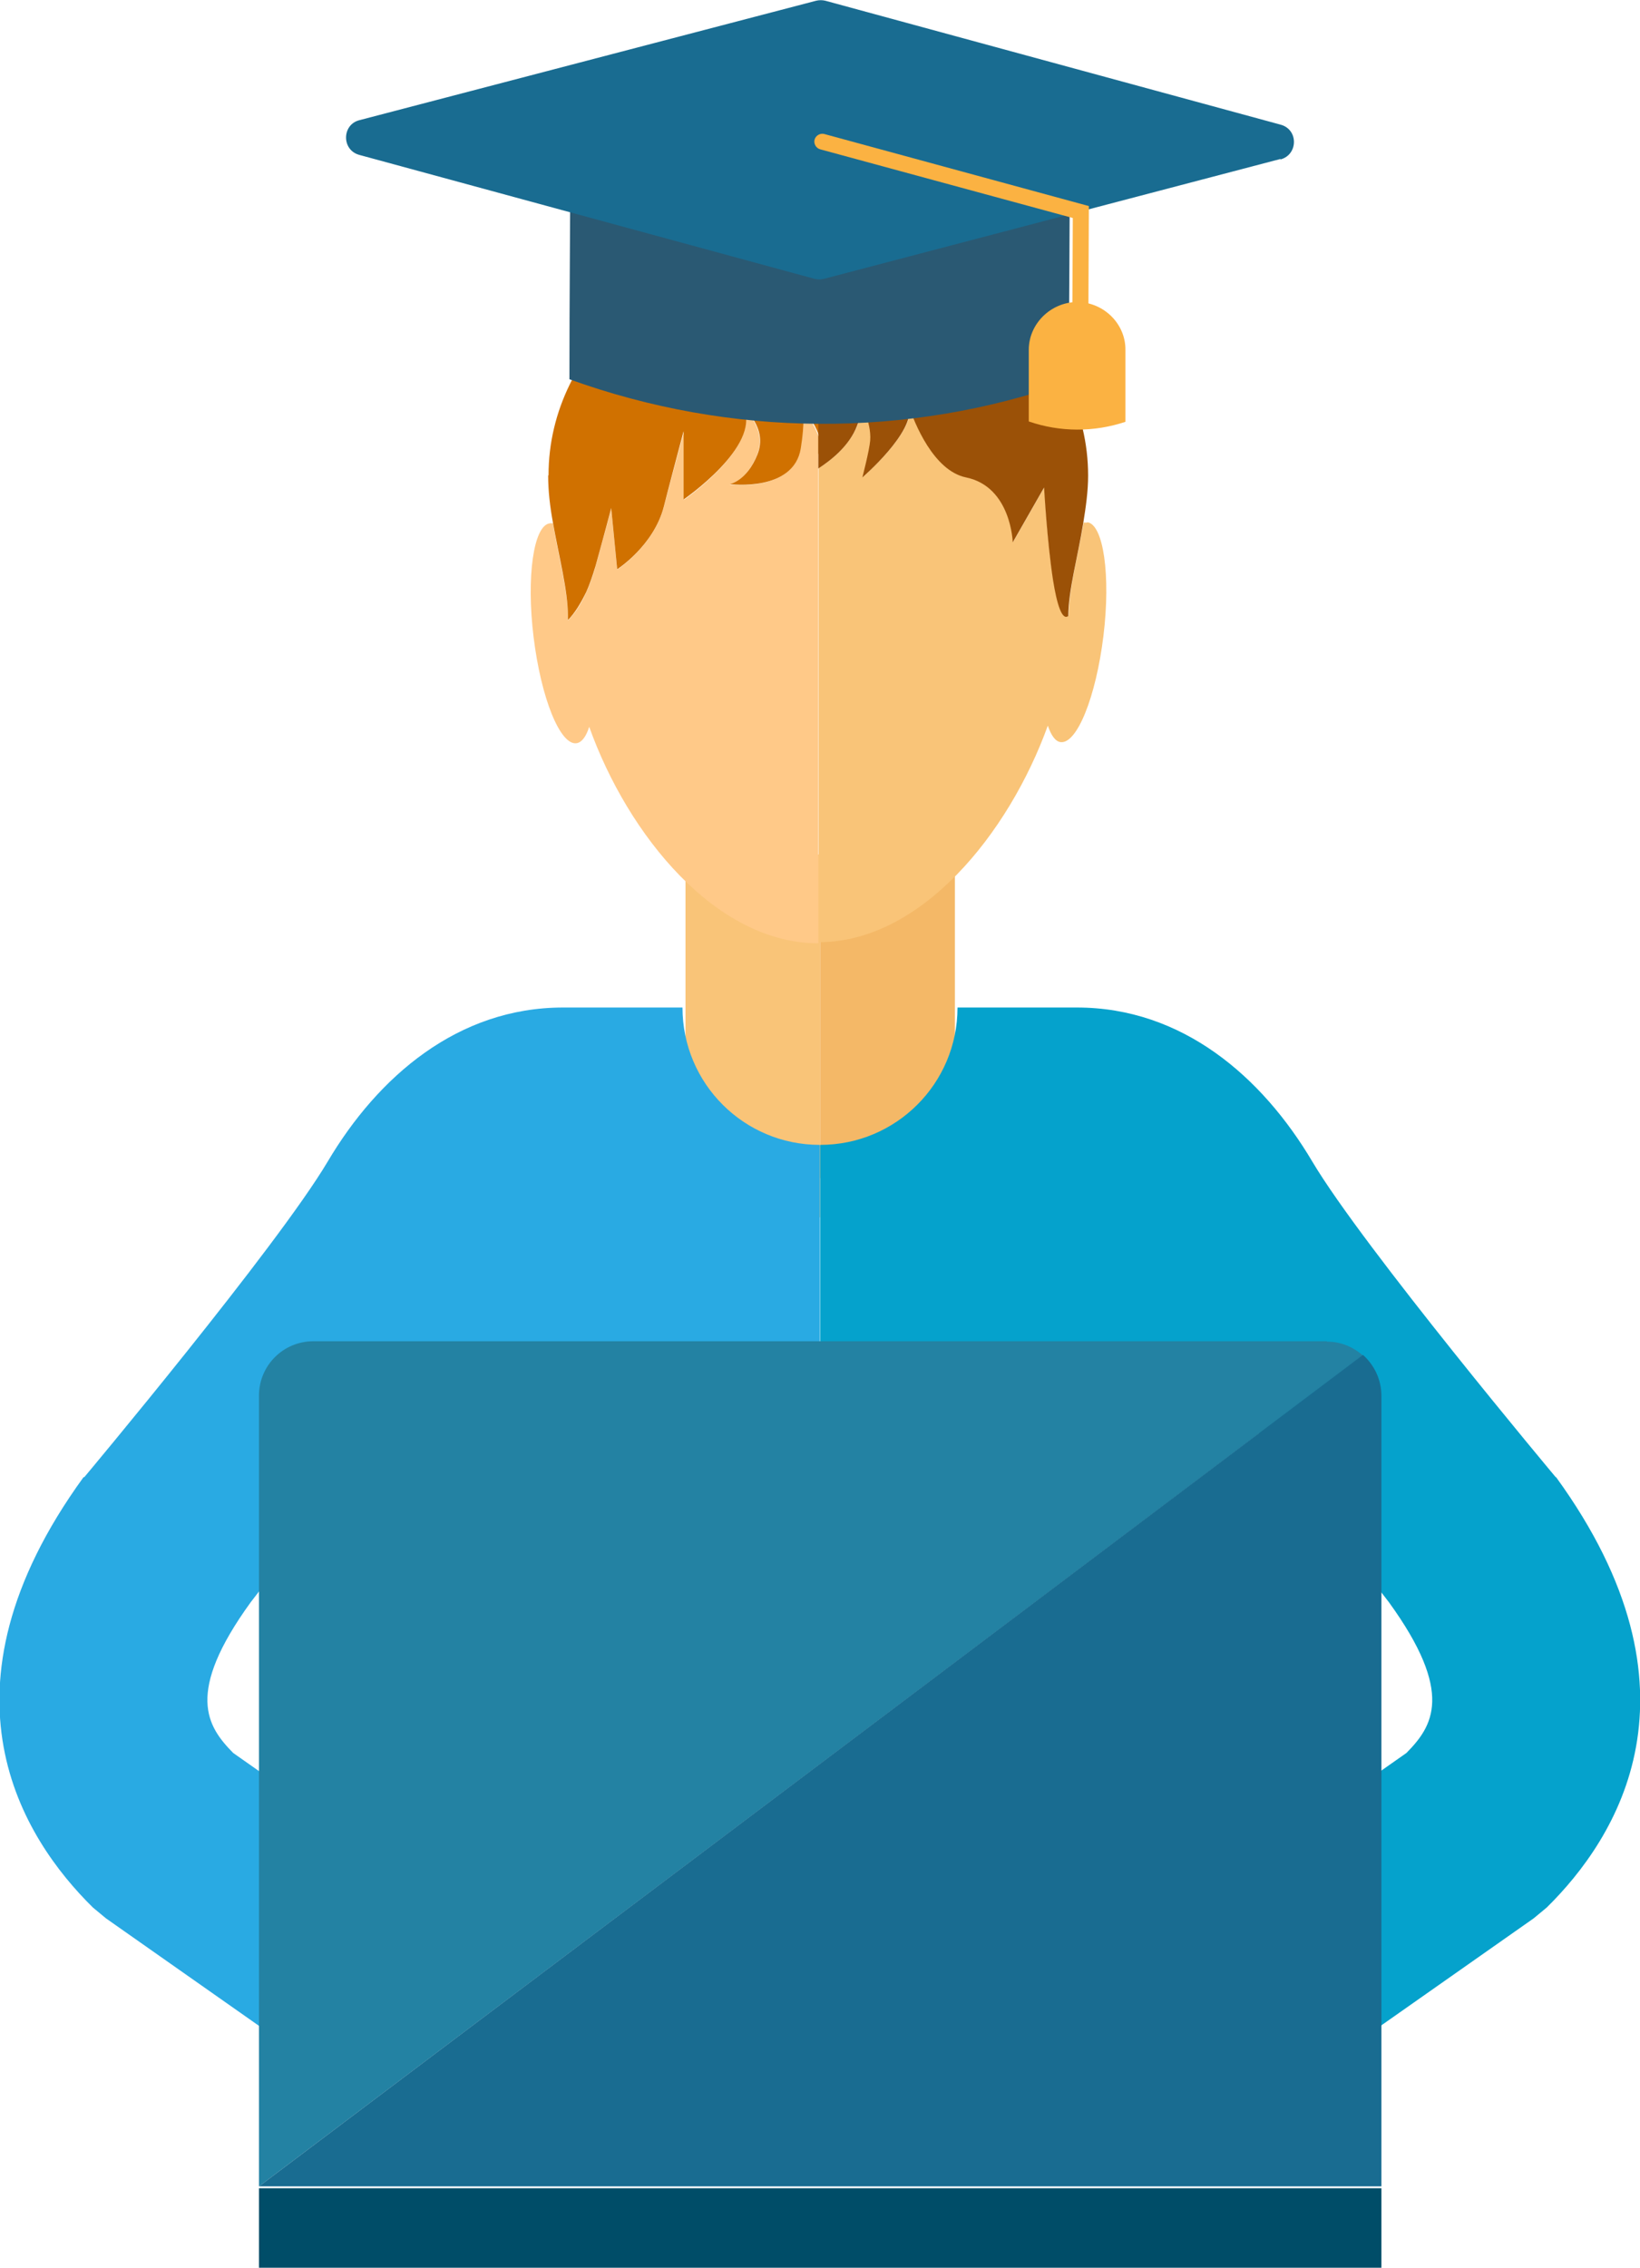<?xml version="1.0" encoding="UTF-8"?>
<svg id="Layer_2" data-name="Layer 2" xmlns="http://www.w3.org/2000/svg" viewBox="0 0 43.95 60.75">
  <defs>
    <style>
      .cls-1 {
        fill: #05a2cc;
      }

      .cls-1, .cls-2, .cls-3, .cls-4, .cls-5, .cls-6, .cls-7, .cls-8, .cls-9, .cls-10, .cls-11, .cls-12 {
        stroke-width: 0px;
      }

      .cls-2 {
        fill: #196c91;
      }

      .cls-3 {
        fill: #29aae3;
      }

      .cls-4 {
        fill: #9b5107;
      }

      .cls-5 {
        fill: #004d68;
      }

      .cls-6 {
        fill: #ffc988;
      }

      .cls-7 {
        fill: #f4b867;
      }

      .cls-8 {
        fill: #fbb242;
      }

      .cls-9 {
        fill: #2382a3;
      }

      .cls-10 {
        fill: #d07100;
      }

      .cls-11 {
        fill: #f9c478;
      }

      .cls-12 {
        fill: #2a5973;
      }
    </style>
  </defs>
  <g id="Layer_1-2" data-name="Layer 1">
    <g>
      <g>
        <g>
          <rect class="cls-11" x="18.37" y="22.89" width="3.61" height="9.72"/>
          <rect class="cls-7" x="21.98" y="22.89" width="3.61" height="8.67"/>
          <g>
            <path class="cls-11" d="M29.13,14s-.06,0-.09,0c-.16.91-.4,1.81-.4,2.49-.17.14-.31-.33-.41-.96-.17-1.02-.24-2.48-.24-2.48l-.84,1.47s-.05-1.49-1.25-1.74c-.88-.18-1.39-1.48-1.53-1.9.17.68-1.25,1.9-1.25,1.9l.3-1c-.07-.52-.22-.81-.33-.96.02.1,0,.27-.11.57-.22.56-.73.96-1.04,1.15v12.7c2.74,0,5.09-2.9,6.14-5.8.09.26.2.42.34.44.44.06.95-1.21,1.15-2.84.2-1.63,0-2.99-.43-3.05Z"/>
            <path class="cls-6" d="M21.47,10.92c.05.11.09.4-.02,1.1-.19,1.17-1.9.96-1.9.96,0,0,.46-.09.74-.8.28-.71-.37-1.23-.37-1.23.46,1.02-1.59,2.44-1.59,2.44v-1.83s-.48,1.78-.54,2.02c-.27,1.04-1.25,1.68-1.25,1.68l-.16-1.64c-.03.14-.14.54-.42,1.55-.07.27-.16.5-.25.7-.15.34-.32.58-.49.75,0-.04,0-.07,0-.11,0-.68-.25-1.57-.4-2.49-.03,0-.06-.01-.09,0-.43.06-.63,1.43-.43,3.05.2,1.63.71,2.9,1.15,2.84.14-.02.26-.18.34-.44,1.04,2.91,3.4,5.8,6.14,5.8v-13.59c-.1-.31-.34-.61-.46-.74Z"/>
            <g>
              <path class="cls-10" d="M22.97,10.7s.05.04.11.13c-.03-.12-.11-.13-.11-.13Z"/>
              <path class="cls-10" d="M21.93,12.17c.07-.15.06-.33,0-.51v.51Z"/>
              <path class="cls-10" d="M24.36,10.87c-.05-.18-.05-.15,0,.01,0,0,0,0,0-.01Z"/>
              <path class="cls-10" d="M14.69,12.74c0,.41.05.84.13,1.27.16.91.4,1.81.4,2.49,0,.04,0,.07,0,.11.17-.17.33-.42.49-.75.09-.2.17-.43.25-.7.28-1.01.38-1.4.42-1.55l.16,1.64s.98-.63,1.25-1.68c.06-.25.53-2.02.53-2.02v1.83s2.07-1.42,1.61-2.44c0,0,.65.52.37,1.23-.28.71-.74.8-.74.8,0,0,1.71.22,1.9-.96.11-.7.07-.98.02-1.1.12.14.36.43.46.74v-5.17c-4,0-7.24,2.8-7.24,6.25Z"/>
            </g>
            <path class="cls-4" d="M21.93,6.49v6.06c.31-.2.83-.59,1.04-1.15.12-.3.13-.47.11-.57-.06-.09.28.45.24.97-.02.26-.21.99-.21.99,0,0,1.42-1.22,1.25-1.9-.05-.16-.05-.19,0-.01,0,0,0,0,0,.01.14.42.65,1.72,1.53,1.9,1.21.25,1.25,1.74,1.25,1.74l.84-1.47s.08,1.45.24,2.48c.1.63.24,1.1.41.96,0-.68.25-1.57.4-2.49.07-.43.13-.85.13-1.27,0-3.45-3.24-6.25-7.24-6.25Z"/>
          </g>
        </g>
        <rect class="cls-5" x="6.94" y="58.62" width="30.08" height="2.13"/>
        <g>
          <path class="cls-1" d="M41.69,39.57s-5.16-6.16-6.52-8.45c-1.35-2.28-3.49-4.13-6.31-4.13h-3.2c0,2.04-1.65,3.68-3.68,3.68v6.48h10.79l4.45,5.77c1.77,2.44,1.17,3.33.47,4.04l-6.82,4.79,3.21,4.57,7.02-4.93.35-.29c1.88-1.85,4.42-5.79.25-11.53Z"/>
          <path class="cls-3" d="M2.26,39.57s5.16-6.16,6.52-8.45c1.35-2.28,3.49-4.13,6.31-4.13h3.2c0,2.04,1.65,3.68,3.68,3.68v6.48h-10.8l-4.45,5.77c-1.77,2.44-1.17,3.33-.47,4.04l6.82,4.79-3.21,4.57-7.02-4.93-.35-.29c-1.88-1.85-4.42-5.79-.25-11.53Z"/>
        </g>
        <g>
          <path class="cls-9" d="M35.56,35.93H8.4c-.81,0-1.46.65-1.46,1.46v21.18l29.58-22.26c-.26-.23-.59-.37-.96-.37Z"/>
          <path class="cls-2" d="M36.52,36.3L6.94,58.57h30.08v-21.18c0-.43-.19-.82-.49-1.09Z"/>
        </g>
      </g>
      <g>
        <path class="cls-12" d="M28.64,10.23c-4.33,1.53-9.06,1.49-13.38-.07,0-2.14.02-4.29.03-6.44,4.46.02,8.92.05,13.38.06,0,2.15-.02,4.3-.03,6.45Z"/>
        <path class="cls-2" d="M34.31,4.26l-12.23,3.21c-.08.02-.17.02-.25,0l-12.2-3.32c-.48-.13-.47-.81,0-.93L21.87.02c.08-.02.17-.02.25,0l12.2,3.32c.48.13.47.8,0,.93Z"/>
        <path class="cls-8" d="M28.94,10.3h0c-.12,0-.21-.1-.21-.21l.02-4.25-6.77-1.84c-.11-.03-.18-.15-.15-.26.03-.11.15-.18.26-.15l7.09,1.93-.02,4.58c0,.12-.09.21-.21.21Z"/>
        <path class="cls-8" d="M30.16,11.3c-.84.28-1.75.28-2.59-.01,0-.64,0-1.28,0-1.92,0-.69.58-1.27,1.29-1.28h.03c.71.02,1.28.6,1.27,1.29,0,.64,0,1.28,0,1.92Z"/>
      </g>
    </g>
  </g>
</svg>